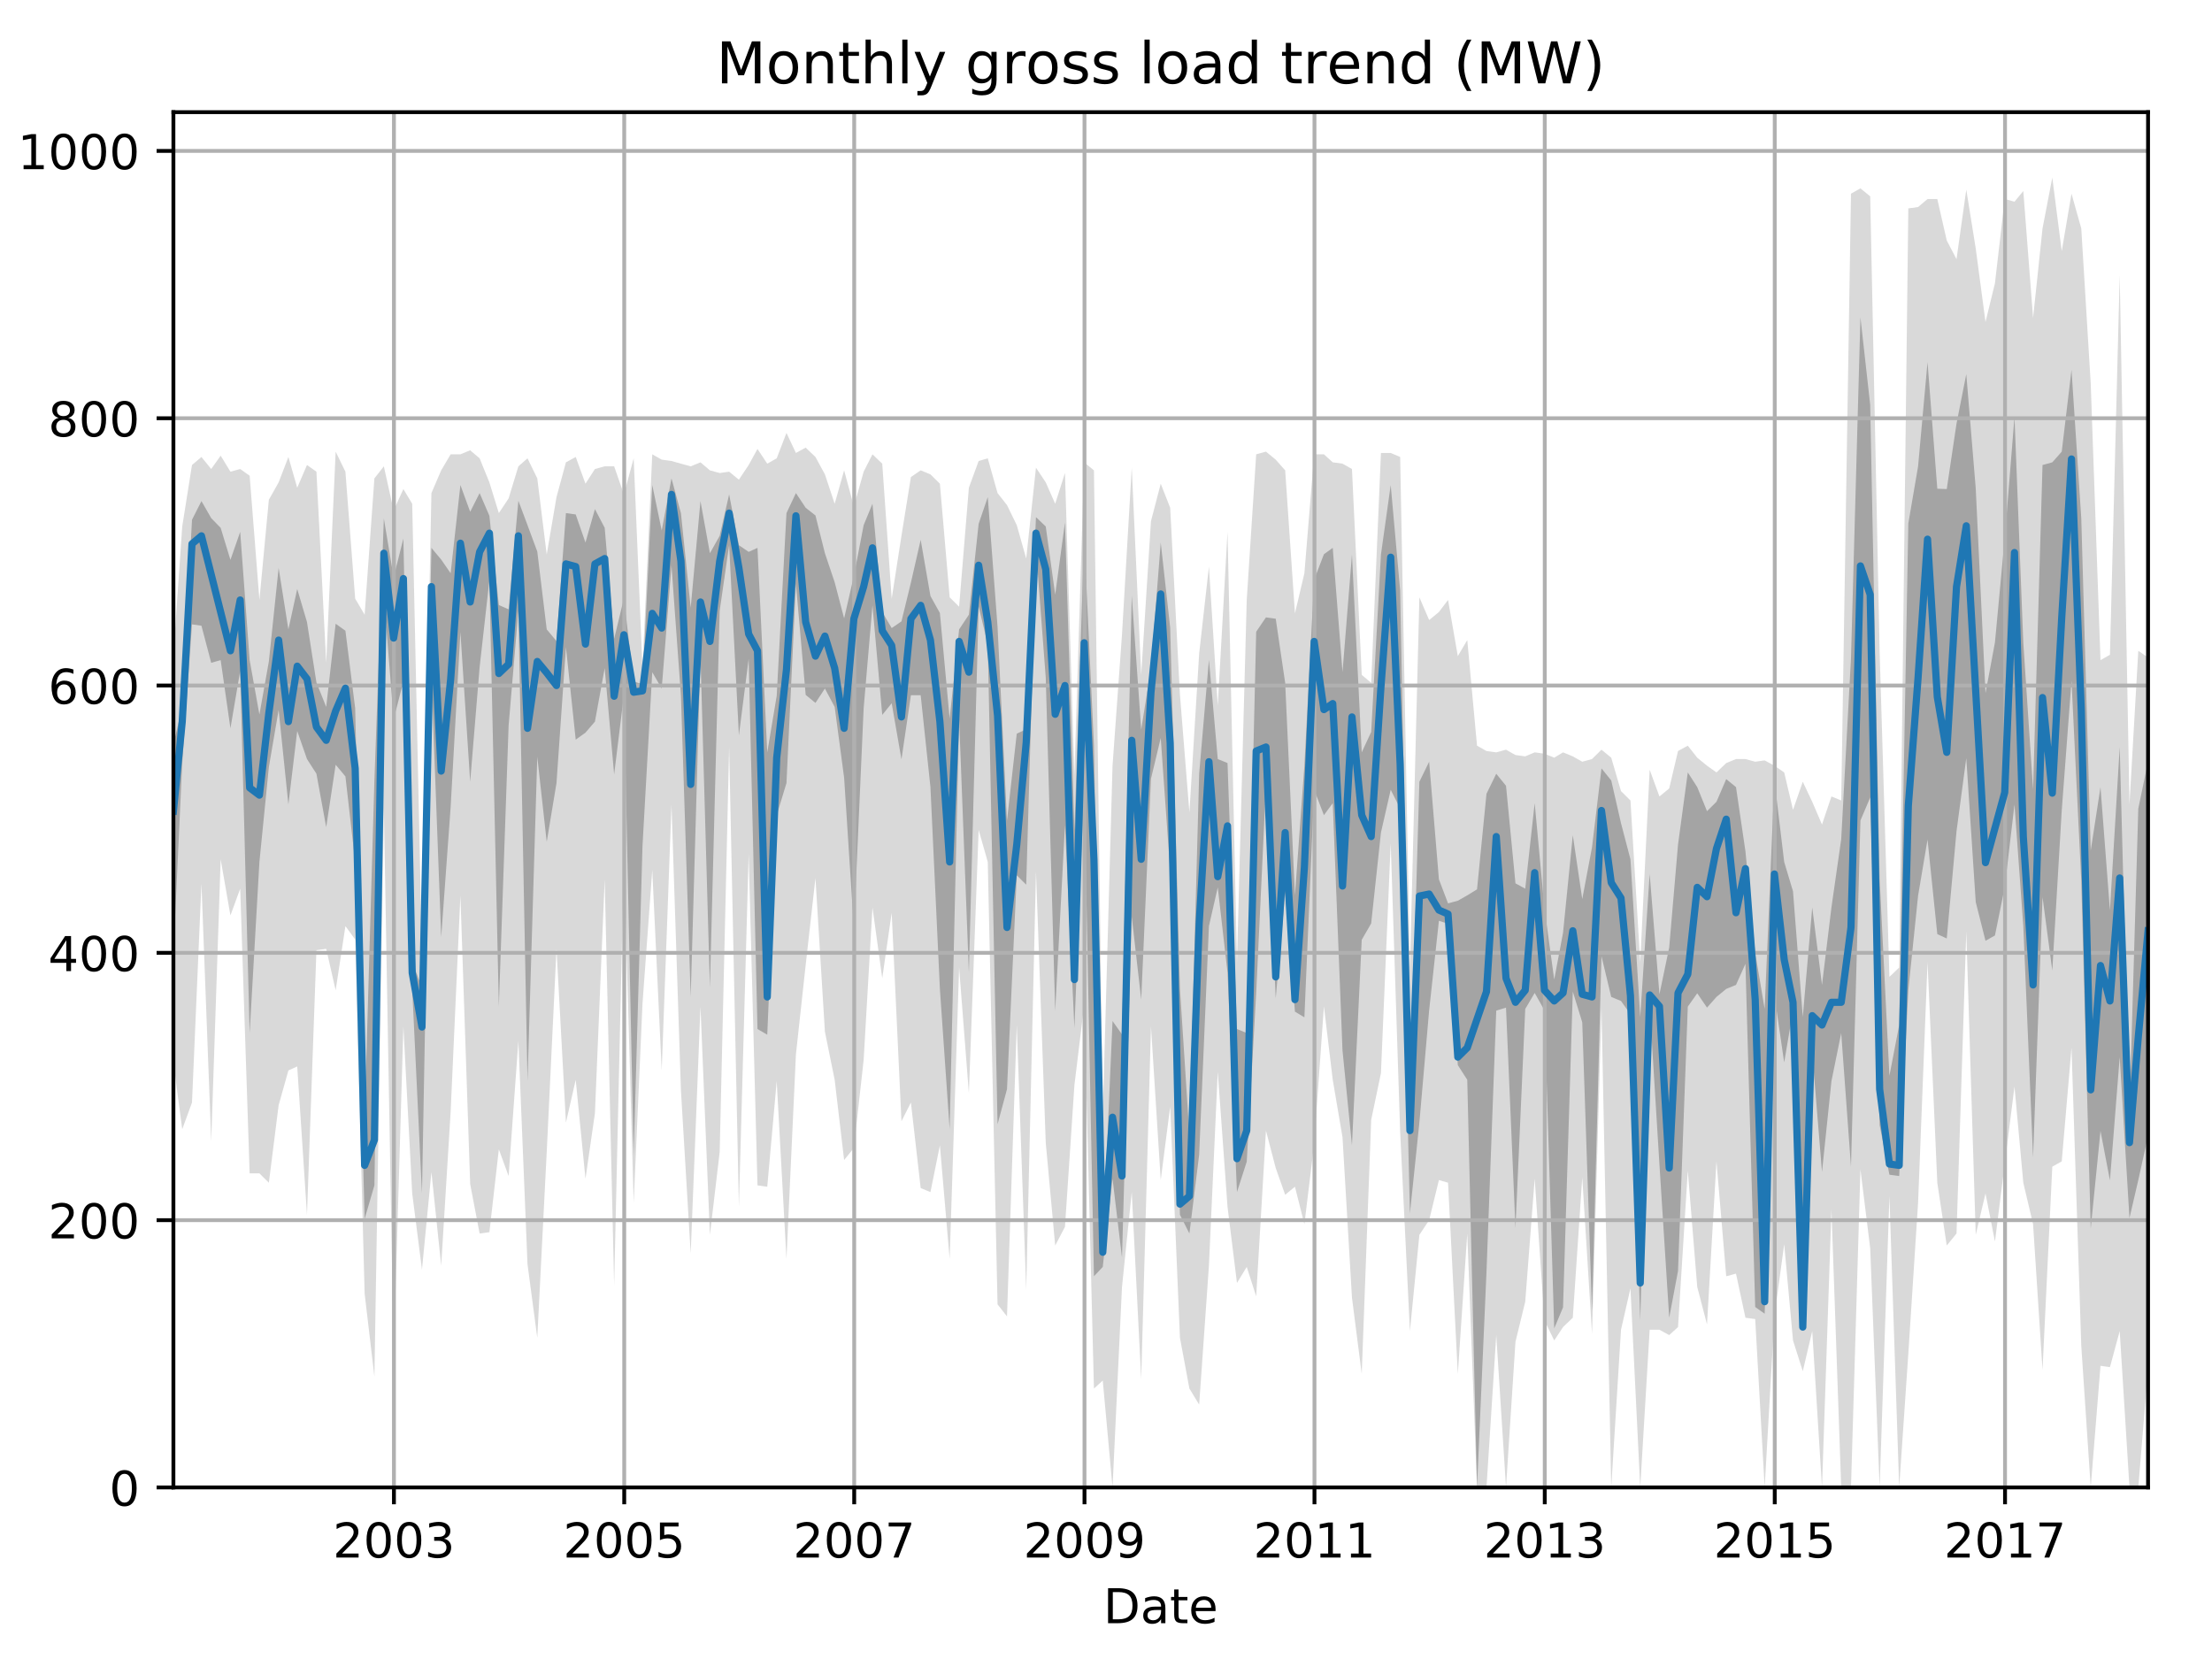 <?xml version="1.0" encoding="utf-8" standalone="no"?>
<!DOCTYPE svg PUBLIC "-//W3C//DTD SVG 1.1//EN"
  "http://www.w3.org/Graphics/SVG/1.1/DTD/svg11.dtd">
<!-- Created with matplotlib (http://matplotlib.org/) -->
<svg height="345.6pt" version="1.1" viewBox="0 0 460.8 345.6" width="460.8pt" xmlns="http://www.w3.org/2000/svg" xmlns:xlink="http://www.w3.org/1999/xlink">
 <defs>
  <style type="text/css">
*{stroke-linecap:butt;stroke-linejoin:round;}
  </style>
 </defs>
 <g id="figure_1">
  <g id="patch_1">
   <path d="M 0 345.6 
L 460.8 345.6 
L 460.8 0 
L 0 0 
z
" style="fill:none;"/>
  </g>
  <g id="axes_1">
   <g id="patch_2">
    <path d="M 36.124 309.863 
L 447.48 309.863 
L 447.48 23.365 
L 36.124 23.365 
z
" style="fill:none;"/>
   </g>
   <g id="PolyCollection_1">
    <path clip-path="url(#p0d9e9c00f0)" d="M 36.124 136.405 
L 36.124 221.325 
L 37.962 235.246 
L 39.996 229.677 
L 41.965 184.016 
L 43.999 237.752 
L 45.968 179.004 
L 48.003 190.698 
L 50.037 185.129 
L 52.006 244.434 
L 54.04 244.434 
L 56.009 246.383 
L 58.044 230.234 
L 60.078 222.995 
L 61.916 222.16 
L 63.95 253.065 
L 65.919 197.937 
L 67.954 197.659 
L 69.922 206.29 
L 71.957 192.925 
L 73.991 195.71 
L 75.96 269.492 
L 77.995 286.754 
L 79.963 168.424 
L 81.998 282.578 
L 84.032 213.807 
L 85.87 248.61 
L 87.904 264.48 
L 89.873 244.155 
L 91.908 263.645 
L 93.877 231.626 
L 95.911 186.522 
L 97.946 246.661 
L 99.914 256.963 
L 101.949 256.684 
L 103.918 239.422 
L 105.952 244.991 
L 107.987 216.87 
L 109.89 263.367 
L 111.924 278.68 
L 113.893 239.979 
L 115.928 197.659 
L 117.896 233.854 
L 119.931 224.944 
L 121.965 245.548 
L 123.934 231.905 
L 125.969 183.181 
L 127.938 267.821 
L 129.972 178.726 
L 132.006 250.559 
L 133.844 209.074 
L 135.878 181.232 
L 137.847 222.995 
L 139.882 167.589 
L 141.851 227.172 
L 143.885 261.139 
L 145.92 209.631 
L 147.888 257.241 
L 149.923 239.979 
L 151.892 155.617 
L 153.926 251.394 
L 155.961 177.89 
L 157.798 246.94 
L 159.833 247.218 
L 161.802 225.223 
L 163.836 262.253 
L 165.805 219.654 
L 167.839 201 
L 169.874 182.902 
L 171.843 214.921 
L 173.877 224.944 
L 175.846 241.65 
L 177.88 239.144 
L 179.915 220.768 
L 181.752 189.027 
L 183.787 203.784 
L 185.756 190.141 
L 187.79 233.575 
L 189.759 229.677 
L 191.794 247.496 
L 193.828 248.332 
L 195.797 238.587 
L 197.831 262.253 
L 199.8 201.557 
L 201.835 227.728 
L 203.869 172.879 
L 205.772 179.561 
L 207.807 271.719 
L 209.776 274.225 
L 211.81 213.529 
L 213.779 268.657 
L 215.813 181.51 
L 217.848 238.03 
L 219.817 259.469 
L 221.851 255.571 
L 223.82 226.058 
L 225.854 209.352 
L 227.889 289.26 
L 229.726 287.59 
L 231.761 309.863 
L 233.73 268.1 
L 235.764 248.332 
L 237.733 287.311 
L 239.768 213.807 
L 241.802 245.826 
L 243.771 230.513 
L 245.805 278.68 
L 247.774 289.26 
L 249.809 292.601 
L 251.843 263.645 
L 253.681 223.274 
L 255.715 251.394 
L 257.684 267.265 
L 259.718 263.924 
L 261.687 270.049 
L 263.722 235.524 
L 265.756 243.32 
L 267.725 248.889 
L 269.76 247.218 
L 271.728 255.014 
L 273.763 238.308 
L 275.797 209.631 
L 277.635 224.944 
L 279.669 236.916 
L 281.638 270.327 
L 283.673 286.197 
L 285.641 233.297 
L 287.676 223.552 
L 289.71 175.663 
L 291.679 235.803 
L 293.714 277.288 
L 295.683 257.241 
L 297.717 254.179 
L 299.751 245.826 
L 301.655 246.383 
L 303.689 286.197 
L 305.658 256.963 
L 307.692 309.863 
L 309.661 309.863 
L 311.696 278.123 
L 313.73 309.863 
L 315.699 279.515 
L 317.734 271.163 
L 319.702 245.548 
L 321.737 275.06 
L 323.771 279.237 
L 325.609 276.453 
L 327.643 274.504 
L 329.612 245.269 
L 331.647 277.845 
L 333.616 209.909 
L 335.65 309.863 
L 337.684 277.009 
L 339.653 268.378 
L 341.688 309.863 
L 343.657 277.009 
L 345.691 277.009 
L 347.726 278.123 
L 349.563 276.453 
L 351.598 243.877 
L 353.566 268.1 
L 355.601 275.896 
L 357.57 241.928 
L 359.604 265.872 
L 361.639 265.316 
L 363.607 274.504 
L 365.642 274.782 
L 367.611 309.863 
L 369.645 274.225 
L 371.68 259.19 
L 373.517 279.237 
L 375.552 285.641 
L 377.521 277.288 
L 379.555 309.863 
L 381.524 251.951 
L 383.558 309.863 
L 385.593 309.863 
L 387.562 243.599 
L 389.596 260.026 
L 391.565 309.863 
L 393.599 249.167 
L 395.634 309.863 
L 397.537 282.021 
L 399.572 250.559 
L 401.54 200.443 
L 403.575 246.383 
L 405.544 259.469 
L 407.578 256.963 
L 409.613 194.039 
L 411.582 257.241 
L 413.616 248.61 
L 415.585 258.633 
L 417.619 242.485 
L 419.654 226.336 
L 421.491 246.383 
L 423.526 255.014 
L 425.495 285.362 
L 427.529 243.042 
L 429.498 241.928 
L 431.532 218.262 
L 433.567 280.351 
L 435.536 309.863 
L 437.57 284.527 
L 439.539 284.805 
L 441.573 277.288 
L 443.608 309.863 
L 445.446 309.863 
L 447.48 285.084 
L 447.48 136.962 
L 447.48 136.962 
L 445.446 135.57 
L 443.608 167.589 
L 441.573 57.333 
L 439.539 136.405 
L 437.57 137.519 
L 435.536 79.885 
L 433.567 47.588 
L 431.532 40.349 
L 429.498 52.321 
L 427.529 37.008 
L 425.495 47.588 
L 423.526 66.242 
L 421.491 39.792 
L 419.654 42.019 
L 417.619 41.463 
L 415.585 59.003 
L 413.616 67.078 
L 411.582 51.764 
L 409.613 39.514 
L 407.578 53.992 
L 405.544 50.094 
L 403.575 41.463 
L 401.54 41.463 
L 399.572 43.133 
L 397.537 43.412 
L 395.634 201.557 
L 393.599 203.505 
L 391.565 135.848 
L 389.596 40.906 
L 387.562 39.235 
L 385.593 40.349 
L 383.558 166.753 
L 381.524 165.918 
L 379.555 171.765 
L 377.521 167.032 
L 375.552 162.856 
L 373.517 168.702 
L 371.68 160.907 
L 369.645 159.514 
L 367.611 158.401 
L 365.642 158.679 
L 363.607 158.122 
L 361.639 158.122 
L 359.604 158.958 
L 357.57 160.907 
L 355.601 159.514 
L 353.566 157.844 
L 351.598 155.338 
L 349.563 156.452 
L 347.726 164.248 
L 345.691 165.918 
L 343.657 160.35 
L 341.688 200.443 
L 339.653 166.753 
L 337.684 164.805 
L 335.65 157.844 
L 333.616 156.173 
L 331.647 158.122 
L 329.612 158.679 
L 327.643 157.565 
L 325.609 156.73 
L 323.771 157.844 
L 321.737 157.009 
L 319.702 156.73 
L 317.734 157.565 
L 315.699 157.287 
L 313.73 156.173 
L 311.696 156.73 
L 309.661 156.452 
L 307.692 155.338 
L 305.658 133.343 
L 303.689 136.684 
L 301.655 124.99 
L 299.751 127.496 
L 297.717 129.166 
L 295.683 124.433 
L 293.714 201.835 
L 291.679 95.198 
L 289.71 94.363 
L 287.676 94.363 
L 285.641 142.252 
L 283.673 140.582 
L 281.638 97.704 
L 279.669 96.591 
L 277.635 96.312 
L 275.797 94.642 
L 273.763 94.642 
L 271.728 119.421 
L 269.76 127.774 
L 267.725 97.983 
L 265.756 95.755 
L 263.722 94.085 
L 261.687 94.642 
L 259.718 124.99 
L 257.684 200.443 
L 255.715 110.79 
L 253.681 146.985 
L 251.843 118.029 
L 249.809 136.127 
L 247.774 169.259 
L 245.805 144.758 
L 243.771 105.779 
L 241.802 100.767 
L 239.768 108.563 
L 237.733 140.582 
L 235.764 97.426 
L 233.73 132.229 
L 231.761 159.514 
L 229.726 232.183 
L 227.889 97.983 
L 225.854 96.312 
L 223.82 161.463 
L 221.851 98.54 
L 219.817 104.943 
L 217.848 100.489 
L 215.813 97.426 
L 213.779 116.359 
L 211.81 109.398 
L 209.776 105.222 
L 207.807 102.716 
L 205.772 95.477 
L 203.869 96.034 
L 201.835 101.602 
L 199.8 126.382 
L 197.831 124.433 
L 195.797 100.767 
L 193.828 98.818 
L 191.794 97.983 
L 189.759 99.375 
L 187.79 111.626 
L 185.756 124.711 
L 183.787 96.591 
L 181.752 94.642 
L 179.915 98.261 
L 177.88 105.5 
L 175.846 97.983 
L 173.877 104.943 
L 171.843 98.818 
L 169.874 95.198 
L 167.839 93.25 
L 165.805 94.363 
L 163.836 90.187 
L 161.802 95.477 
L 159.833 96.591 
L 157.798 93.528 
L 155.961 96.869 
L 153.926 99.932 
L 151.892 98.261 
L 149.923 98.54 
L 147.888 97.983 
L 145.92 96.312 
L 143.885 97.147 
L 141.851 96.591 
L 139.882 96.034 
L 137.847 95.755 
L 135.878 94.642 
L 133.844 139.189 
L 132.006 95.477 
L 129.972 102.994 
L 127.938 97.147 
L 125.969 97.147 
L 123.934 97.704 
L 121.965 100.767 
L 119.931 95.198 
L 117.896 96.312 
L 115.928 103.551 
L 113.893 115.523 
L 111.924 99.653 
L 109.89 95.477 
L 107.987 97.147 
L 105.952 103.83 
L 103.918 106.892 
L 101.949 100.489 
L 99.914 95.477 
L 97.946 93.806 
L 95.911 94.642 
L 93.877 94.642 
L 91.908 97.983 
L 89.873 102.716 
L 87.904 198.772 
L 85.87 104.943 
L 84.032 101.881 
L 81.998 106.335 
L 79.963 97.147 
L 77.995 99.653 
L 75.96 128.053 
L 73.991 124.711 
L 71.957 98.261 
L 69.922 94.085 
L 67.954 138.076 
L 65.919 98.261 
L 63.95 96.869 
L 61.916 101.602 
L 60.078 95.198 
L 58.044 100.489 
L 56.009 104.108 
L 54.04 124.99 
L 52.006 99.096 
L 50.037 97.704 
L 48.003 98.261 
L 45.968 94.92 
L 43.999 97.704 
L 41.965 95.198 
L 39.996 96.869 
L 37.962 109.677 
L 36.124 136.405 
z
" style="fill:#808080;fill-opacity:0.3;"/>
   </g>
   <g id="PolyCollection_2">
    <path clip-path="url(#p0d9e9c00f0)" d="M 36.124 155.06 
L 36.124 198.772 
L 37.962 158.958 
L 39.996 130.071 
L 41.965 130.35 
L 43.999 138.076 
L 45.968 137.519 
L 48.003 151.719 
L 50.037 139.746 
L 52.006 215.199 
L 54.04 179.561 
L 56.009 159.793 
L 58.044 147.89 
L 60.078 167.589 
L 61.916 152.275 
L 63.95 158.122 
L 65.919 161.185 
L 67.954 172.322 
L 69.922 159.306 
L 71.957 161.742 
L 73.991 179.561 
L 75.96 253.9 
L 77.995 246.94 
L 79.963 124.155 
L 81.998 149.839 
L 84.032 141.974 
L 85.87 206.011 
L 87.904 248.61 
L 89.873 140.999 
L 91.908 195.222 
L 93.877 168.146 
L 95.911 131.672 
L 97.946 162.856 
L 99.914 138.981 
L 101.949 120.883 
L 103.918 209.631 
L 105.952 151.162 
L 107.987 127.217 
L 109.89 225.223 
L 111.924 157.635 
L 113.893 175.385 
L 115.928 163.134 
L 117.896 134.804 
L 119.931 154.085 
L 121.965 152.623 
L 123.934 150.326 
L 125.969 139.189 
L 127.938 161.324 
L 129.972 144.758 
L 132.006 240.605 
L 133.844 176.22 
L 135.878 140.025 
L 137.847 143.435 
L 139.882 117.82 
L 141.851 144.897 
L 143.885 207.682 
L 145.92 136.684 
L 147.888 205.733 
L 149.923 127.217 
L 151.892 113.574 
L 153.926 153.18 
L 155.961 137.241 
L 157.798 214.364 
L 159.833 215.547 
L 161.802 169.816 
L 163.836 163.134 
L 165.805 121.649 
L 167.839 144.758 
L 169.874 146.429 
L 171.843 143.435 
L 173.877 147.264 
L 175.846 162.02 
L 177.88 193.413 
L 179.915 147.542 
L 181.752 126.104 
L 183.787 148.934 
L 185.756 146.498 
L 187.79 158.192 
L 189.759 144.828 
L 191.794 144.828 
L 193.828 163.969 
L 195.797 206.011 
L 197.831 235.246 
L 199.8 149.77 
L 201.835 202.601 
L 203.869 126.382 
L 205.772 134.178 
L 207.807 234.202 
L 209.776 226.893 
L 211.81 182.345 
L 213.779 184.294 
L 215.813 114.41 
L 217.848 141.138 
L 219.817 210.605 
L 221.851 171.904 
L 223.82 214.155 
L 225.854 163.691 
L 227.889 265.872 
L 229.726 263.924 
L 231.761 245.548 
L 233.73 261.975 
L 235.764 190.976 
L 237.733 208.239 
L 239.768 162.229 
L 241.802 153.737 
L 243.771 181.51 
L 245.805 253.065 
L 247.774 256.963 
L 249.809 240.536 
L 251.843 192.925 
L 253.681 184.851 
L 255.715 202.601 
L 257.684 248.332 
L 259.718 241.998 
L 261.687 206.847 
L 263.722 163.691 
L 265.756 207.96 
L 267.725 185.965 
L 269.76 210.745 
L 271.728 211.928 
L 273.763 164.526 
L 275.797 169.816 
L 277.635 167.31 
L 279.669 218.819 
L 281.638 238.587 
L 283.673 195.779 
L 285.641 192.369 
L 287.676 173.436 
L 289.71 164.526 
L 291.679 168.424 
L 293.714 252.787 
L 295.683 233.854 
L 297.717 210.466 
L 299.751 191.812 
L 301.655 192.438 
L 303.689 221.881 
L 305.658 224.944 
L 307.692 309.863 
L 309.661 265.037 
L 311.696 210.536 
L 313.73 209.909 
L 315.699 255.849 
L 317.734 210.188 
L 319.702 206.847 
L 321.737 210.466 
L 323.771 276.731 
L 325.609 272.346 
L 327.643 206.568 
L 329.612 212.972 
L 331.647 273.112 
L 333.616 199.19 
L 335.65 207.682 
L 337.684 208.517 
L 339.653 211.301 
L 341.688 275.06 
L 343.657 209.631 
L 345.691 242.554 
L 347.726 274.504 
L 349.563 264.759 
L 351.598 209.7 
L 353.566 206.916 
L 355.601 209.909 
L 357.57 207.682 
L 359.604 206.011 
L 361.639 205.176 
L 363.607 200.791 
L 365.642 272.276 
L 367.611 273.668 
L 369.645 207.403 
L 371.68 221.325 
L 373.517 210.466 
L 375.552 277.288 
L 377.521 219.376 
L 379.555 244.155 
L 381.524 225.223 
L 383.558 215.199 
L 385.593 243.042 
L 387.562 170.93 
L 389.596 166.127 
L 391.565 234.411 
L 393.599 244.712 
L 395.634 244.991 
L 397.537 206.29 
L 399.572 186.591 
L 401.54 174.897 
L 403.575 194.596 
L 405.544 195.501 
L 407.578 173.157 
L 409.613 157.914 
L 411.582 187.914 
L 413.616 195.988 
L 415.585 194.874 
L 417.619 184.851 
L 419.654 167.589 
L 421.491 192.925 
L 423.526 241.093 
L 425.495 186.87 
L 427.529 202.183 
L 429.498 168.842 
L 431.532 141.835 
L 433.567 183.529 
L 435.536 255.919 
L 437.57 235.594 
L 439.539 245.896 
L 441.573 220.211 
L 443.608 253.761 
L 445.446 245.826 
L 447.48 236.638 
L 447.48 158.679 
L 447.48 158.679 
L 445.446 168.424 
L 443.608 231.348 
L 441.573 155.617 
L 439.539 189.654 
L 437.57 163.969 
L 435.536 177.194 
L 433.567 107.936 
L 431.532 77.031 
L 429.498 94.085 
L 427.529 96.312 
L 425.495 96.869 
L 423.526 164.456 
L 421.491 133.899 
L 419.654 86.846 
L 417.619 112.113 
L 415.585 133.83 
L 413.616 144.41 
L 411.582 101.741 
L 409.613 77.936 
L 407.578 88.238 
L 405.544 101.881 
L 403.575 101.811 
L 401.54 75.43 
L 399.572 97.147 
L 397.537 109.05 
L 395.634 213.529 
L 393.599 224.109 
L 391.565 183.111 
L 389.596 84.34 
L 387.562 66.103 
L 385.593 137.171 
L 383.558 174.828 
L 381.524 189.027 
L 379.555 205.176 
L 377.521 189.027 
L 375.552 211.858 
L 373.517 185.686 
L 371.68 179.561 
L 369.645 162.577 
L 367.611 210.188 
L 365.642 198.494 
L 363.607 177.334 
L 361.639 163.969 
L 359.604 162.299 
L 357.57 167.032 
L 355.601 168.981 
L 353.566 163.969 
L 351.598 160.907 
L 349.563 175.941 
L 347.726 197.38 
L 345.691 207.125 
L 343.657 182.067 
L 341.688 211.858 
L 339.653 179.004 
L 337.684 171.487 
L 335.65 162.577 
L 333.616 160.071 
L 331.647 176.498 
L 329.612 187.287 
L 327.643 173.993 
L 325.609 194.317 
L 323.771 204.062 
L 321.737 189.167 
L 319.702 167.31 
L 317.734 185.129 
L 315.699 184.016 
L 313.73 163.691 
L 311.696 161.185 
L 309.661 165.361 
L 307.692 185.269 
L 305.658 186.522 
L 303.689 187.635 
L 301.655 188.192 
L 299.751 183.181 
L 297.717 158.679 
L 295.683 162.856 
L 293.714 229.677 
L 291.679 123.041 
L 289.71 101.045 
L 287.676 115.523 
L 285.641 152.484 
L 283.673 156.73 
L 281.638 115.523 
L 279.669 140.025 
L 277.635 114.131 
L 275.797 115.454 
L 273.763 120.744 
L 271.728 159.514 
L 269.76 186.522 
L 267.725 142.252 
L 265.756 128.888 
L 263.722 128.609 
L 261.687 131.602 
L 259.718 215.199 
L 257.684 214.364 
L 255.715 158.958 
L 253.681 158.122 
L 251.843 137.449 
L 249.809 161.185 
L 247.774 236.29 
L 245.805 206.011 
L 243.771 130.767 
L 241.802 113.018 
L 239.768 139.189 
L 237.733 151.997 
L 235.764 124.085 
L 233.73 215.478 
L 231.761 212.693 
L 229.726 258.912 
L 227.889 155.268 
L 225.854 112.182 
L 223.82 172.879 
L 221.851 108.841 
L 219.817 123.876 
L 217.848 109.677 
L 215.813 107.728 
L 213.779 151.927 
L 211.81 152.832 
L 209.776 170.93 
L 207.807 130.558 
L 205.772 103.551 
L 203.869 109.12 
L 201.835 128.053 
L 199.8 131.115 
L 197.831 149.7 
L 195.797 127.704 
L 193.828 124.155 
L 191.794 112.461 
L 189.759 121.37 
L 187.79 129.445 
L 185.756 130.837 
L 183.787 127.496 
L 181.752 104.943 
L 179.915 109.398 
L 177.88 119.978 
L 175.846 128.818 
L 173.877 121.301 
L 171.843 115.245 
L 169.874 107.38 
L 167.839 105.779 
L 165.805 102.716 
L 163.836 106.892 
L 161.802 144.967 
L 159.833 156.73 
L 157.798 114.131 
L 155.961 114.967 
L 153.926 113.574 
L 151.892 102.994 
L 149.923 111.626 
L 147.888 115.245 
L 145.92 104.386 
L 143.885 126.591 
L 141.851 106.892 
L 139.882 99.653 
L 137.847 110.512 
L 135.878 101.045 
L 133.844 142.531 
L 132.006 141.974 
L 129.972 124.642 
L 127.938 133.064 
L 125.969 109.955 
L 123.934 106.057 
L 121.965 113.018 
L 119.931 107.171 
L 117.896 106.892 
L 115.928 133.551 
L 113.893 131.115 
L 111.924 114.897 
L 109.89 109.398 
L 107.987 104.317 
L 105.952 126.939 
L 103.918 126.034 
L 101.949 107.449 
L 99.914 102.716 
L 97.946 106.614 
L 95.911 101.045 
L 93.877 119.421 
L 91.908 116.568 
L 89.873 114.131 
L 87.904 205.733 
L 85.87 200.373 
L 84.032 112.182 
L 81.998 120.257 
L 79.963 108.006 
L 77.995 162.577 
L 75.96 232.74 
L 73.991 147.542 
L 71.957 131.394 
L 69.922 129.932 
L 67.954 147.264 
L 65.919 142.183 
L 63.95 129.584 
L 61.916 122.693 
L 60.078 131.115 
L 58.044 118.308 
L 56.009 137.797 
L 54.04 148.865 
L 52.006 137.519 
L 50.037 110.79 
L 48.003 116.637 
L 45.968 109.955 
L 43.999 107.936 
L 41.965 104.386 
L 39.996 108.284 
L 37.962 147.264 
L 36.124 155.06 
z
" style="fill:#808080;fill-opacity:0.6;"/>
   </g>
   <g id="matplotlib.axis_1">
    <g id="xtick_1">
     <g id="line2d_1">
      <path clip-path="url(#p0d9e9c00f0)" d="M 82.064 309.863 
L 82.064 23.365 
" style="fill:none;stroke:#b0b0b0;stroke-linecap:square;stroke-width:0.8;"/>
     </g>
     <g id="line2d_2">
      <defs>
       <path d="M 0 0 
L 0 3.5 
" id="mde8895c0f0" style="stroke:#000000;stroke-width:0.8;"/>
      </defs>
      <g>
       <use style="stroke:#000000;stroke-width:0.8;" x="82.064" xlink:href="#mde8895c0f0" y="309.863"/>
      </g>
     </g>
     <g id="text_1">
      <!-- 2003 -->
      <defs>
       <path d="M 19.188 8.297 
L 53.609 8.297 
L 53.609 0 
L 7.328 0 
L 7.328 8.297 
Q 12.938 14.109 22.625 23.891 
Q 32.328 33.688 34.812 36.531 
Q 39.547 41.844 41.422 45.531 
Q 43.312 49.219 43.312 52.781 
Q 43.312 58.594 39.234 62.25 
Q 35.156 65.922 28.609 65.922 
Q 23.969 65.922 18.812 64.312 
Q 13.672 62.703 7.812 59.422 
L 7.812 69.391 
Q 13.766 71.781 18.938 73 
Q 24.125 74.219 28.422 74.219 
Q 39.75 74.219 46.484 68.547 
Q 53.219 62.891 53.219 53.422 
Q 53.219 48.922 51.531 44.891 
Q 49.859 40.875 45.406 35.406 
Q 44.188 33.984 37.641 27.219 
Q 31.109 20.453 19.188 8.297 
z
" id="DejaVuSans-32"/>
       <path d="M 31.781 66.406 
Q 24.172 66.406 20.328 58.906 
Q 16.5 51.422 16.5 36.375 
Q 16.5 21.391 20.328 13.891 
Q 24.172 6.391 31.781 6.391 
Q 39.453 6.391 43.281 13.891 
Q 47.125 21.391 47.125 36.375 
Q 47.125 51.422 43.281 58.906 
Q 39.453 66.406 31.781 66.406 
z
M 31.781 74.219 
Q 44.047 74.219 50.516 64.516 
Q 56.984 54.828 56.984 36.375 
Q 56.984 17.969 50.516 8.266 
Q 44.047 -1.422 31.781 -1.422 
Q 19.531 -1.422 13.062 8.266 
Q 6.594 17.969 6.594 36.375 
Q 6.594 54.828 13.062 64.516 
Q 19.531 74.219 31.781 74.219 
z
" id="DejaVuSans-30"/>
       <path d="M 40.578 39.312 
Q 47.656 37.797 51.625 33 
Q 55.609 28.219 55.609 21.188 
Q 55.609 10.406 48.188 4.484 
Q 40.766 -1.422 27.094 -1.422 
Q 22.516 -1.422 17.656 -0.516 
Q 12.797 0.391 7.625 2.203 
L 7.625 11.719 
Q 11.719 9.328 16.594 8.109 
Q 21.484 6.891 26.812 6.891 
Q 36.078 6.891 40.938 10.547 
Q 45.797 14.203 45.797 21.188 
Q 45.797 27.641 41.281 31.266 
Q 36.766 34.906 28.719 34.906 
L 20.219 34.906 
L 20.219 43.016 
L 29.109 43.016 
Q 36.375 43.016 40.234 45.922 
Q 44.094 48.828 44.094 54.297 
Q 44.094 59.906 40.109 62.906 
Q 36.141 65.922 28.719 65.922 
Q 24.656 65.922 20.016 65.031 
Q 15.375 64.156 9.812 62.312 
L 9.812 71.094 
Q 15.438 72.656 20.344 73.438 
Q 25.25 74.219 29.594 74.219 
Q 40.828 74.219 47.359 69.109 
Q 53.906 64.016 53.906 55.328 
Q 53.906 49.266 50.438 45.094 
Q 46.969 40.922 40.578 39.312 
z
" id="DejaVuSans-33"/>
      </defs>
      <g transform="translate(69.339 324.462)scale(0.1 -0.1)">
       <use xlink:href="#DejaVuSans-32"/>
       <use x="63.623" xlink:href="#DejaVuSans-30"/>
       <use x="127.246" xlink:href="#DejaVuSans-30"/>
       <use x="190.869" xlink:href="#DejaVuSans-33"/>
      </g>
     </g>
    </g>
    <g id="xtick_2">
     <g id="line2d_3">
      <path clip-path="url(#p0d9e9c00f0)" d="M 130.038 309.863 
L 130.038 23.365 
" style="fill:none;stroke:#b0b0b0;stroke-linecap:square;stroke-width:0.8;"/>
     </g>
     <g id="line2d_4">
      <g>
       <use style="stroke:#000000;stroke-width:0.8;" x="130.038" xlink:href="#mde8895c0f0" y="309.863"/>
      </g>
     </g>
     <g id="text_2">
      <!-- 2005 -->
      <defs>
       <path d="M 10.797 72.906 
L 49.516 72.906 
L 49.516 64.594 
L 19.828 64.594 
L 19.828 46.734 
Q 21.969 47.469 24.109 47.828 
Q 26.266 48.188 28.422 48.188 
Q 40.625 48.188 47.75 41.5 
Q 54.891 34.812 54.891 23.391 
Q 54.891 11.625 47.562 5.094 
Q 40.234 -1.422 26.906 -1.422 
Q 22.312 -1.422 17.547 -0.641 
Q 12.797 0.141 7.719 1.703 
L 7.719 11.625 
Q 12.109 9.234 16.797 8.062 
Q 21.484 6.891 26.703 6.891 
Q 35.156 6.891 40.078 11.328 
Q 45.016 15.766 45.016 23.391 
Q 45.016 31 40.078 35.438 
Q 35.156 39.891 26.703 39.891 
Q 22.75 39.891 18.812 39.016 
Q 14.891 38.141 10.797 36.281 
z
" id="DejaVuSans-35"/>
      </defs>
      <g transform="translate(117.313 324.462)scale(0.1 -0.1)">
       <use xlink:href="#DejaVuSans-32"/>
       <use x="63.623" xlink:href="#DejaVuSans-30"/>
       <use x="127.246" xlink:href="#DejaVuSans-30"/>
       <use x="190.869" xlink:href="#DejaVuSans-35"/>
      </g>
     </g>
    </g>
    <g id="xtick_3">
     <g id="line2d_5">
      <path clip-path="url(#p0d9e9c00f0)" d="M 177.946 309.863 
L 177.946 23.365 
" style="fill:none;stroke:#b0b0b0;stroke-linecap:square;stroke-width:0.8;"/>
     </g>
     <g id="line2d_6">
      <g>
       <use style="stroke:#000000;stroke-width:0.8;" x="177.946" xlink:href="#mde8895c0f0" y="309.863"/>
      </g>
     </g>
     <g id="text_3">
      <!-- 2007 -->
      <defs>
       <path d="M 8.203 72.906 
L 55.078 72.906 
L 55.078 68.703 
L 28.609 0 
L 18.312 0 
L 43.219 64.594 
L 8.203 64.594 
z
" id="DejaVuSans-37"/>
      </defs>
      <g transform="translate(165.221 324.462)scale(0.1 -0.1)">
       <use xlink:href="#DejaVuSans-32"/>
       <use x="63.623" xlink:href="#DejaVuSans-30"/>
       <use x="127.246" xlink:href="#DejaVuSans-30"/>
       <use x="190.869" xlink:href="#DejaVuSans-37"/>
      </g>
     </g>
    </g>
    <g id="xtick_4">
     <g id="line2d_7">
      <path clip-path="url(#p0d9e9c00f0)" d="M 225.92 309.863 
L 225.92 23.365 
" style="fill:none;stroke:#b0b0b0;stroke-linecap:square;stroke-width:0.8;"/>
     </g>
     <g id="line2d_8">
      <g>
       <use style="stroke:#000000;stroke-width:0.8;" x="225.92" xlink:href="#mde8895c0f0" y="309.863"/>
      </g>
     </g>
     <g id="text_4">
      <!-- 2009 -->
      <defs>
       <path d="M 10.984 1.516 
L 10.984 10.5 
Q 14.703 8.734 18.5 7.812 
Q 22.312 6.891 25.984 6.891 
Q 35.75 6.891 40.891 13.453 
Q 46.047 20.016 46.781 33.406 
Q 43.953 29.203 39.594 26.953 
Q 35.25 24.703 29.984 24.703 
Q 19.047 24.703 12.672 31.312 
Q 6.297 37.938 6.297 49.422 
Q 6.297 60.641 12.938 67.422 
Q 19.578 74.219 30.609 74.219 
Q 43.266 74.219 49.922 64.516 
Q 56.594 54.828 56.594 36.375 
Q 56.594 19.141 48.406 8.859 
Q 40.234 -1.422 26.422 -1.422 
Q 22.703 -1.422 18.891 -0.688 
Q 15.094 0.047 10.984 1.516 
z
M 30.609 32.422 
Q 37.25 32.422 41.125 36.953 
Q 45.016 41.5 45.016 49.422 
Q 45.016 57.281 41.125 61.844 
Q 37.25 66.406 30.609 66.406 
Q 23.969 66.406 20.094 61.844 
Q 16.219 57.281 16.219 49.422 
Q 16.219 41.5 20.094 36.953 
Q 23.969 32.422 30.609 32.422 
z
" id="DejaVuSans-39"/>
      </defs>
      <g transform="translate(213.195 324.462)scale(0.1 -0.1)">
       <use xlink:href="#DejaVuSans-32"/>
       <use x="63.623" xlink:href="#DejaVuSans-30"/>
       <use x="127.246" xlink:href="#DejaVuSans-30"/>
       <use x="190.869" xlink:href="#DejaVuSans-39"/>
      </g>
     </g>
    </g>
    <g id="xtick_5">
     <g id="line2d_9">
      <path clip-path="url(#p0d9e9c00f0)" d="M 273.828 309.863 
L 273.828 23.365 
" style="fill:none;stroke:#b0b0b0;stroke-linecap:square;stroke-width:0.8;"/>
     </g>
     <g id="line2d_10">
      <g>
       <use style="stroke:#000000;stroke-width:0.8;" x="273.828" xlink:href="#mde8895c0f0" y="309.863"/>
      </g>
     </g>
     <g id="text_5">
      <!-- 2011 -->
      <defs>
       <path d="M 12.406 8.297 
L 28.516 8.297 
L 28.516 63.922 
L 10.984 60.406 
L 10.984 69.391 
L 28.422 72.906 
L 38.281 72.906 
L 38.281 8.297 
L 54.391 8.297 
L 54.391 0 
L 12.406 0 
z
" id="DejaVuSans-31"/>
      </defs>
      <g transform="translate(261.103 324.462)scale(0.1 -0.1)">
       <use xlink:href="#DejaVuSans-32"/>
       <use x="63.623" xlink:href="#DejaVuSans-30"/>
       <use x="127.246" xlink:href="#DejaVuSans-31"/>
       <use x="190.869" xlink:href="#DejaVuSans-31"/>
      </g>
     </g>
    </g>
    <g id="xtick_6">
     <g id="line2d_11">
      <path clip-path="url(#p0d9e9c00f0)" d="M 321.802 309.863 
L 321.802 23.365 
" style="fill:none;stroke:#b0b0b0;stroke-linecap:square;stroke-width:0.8;"/>
     </g>
     <g id="line2d_12">
      <g>
       <use style="stroke:#000000;stroke-width:0.8;" x="321.802" xlink:href="#mde8895c0f0" y="309.863"/>
      </g>
     </g>
     <g id="text_6">
      <!-- 2013 -->
      <g transform="translate(309.077 324.462)scale(0.1 -0.1)">
       <use xlink:href="#DejaVuSans-32"/>
       <use x="63.623" xlink:href="#DejaVuSans-30"/>
       <use x="127.246" xlink:href="#DejaVuSans-31"/>
       <use x="190.869" xlink:href="#DejaVuSans-33"/>
      </g>
     </g>
    </g>
    <g id="xtick_7">
     <g id="line2d_13">
      <path clip-path="url(#p0d9e9c00f0)" d="M 369.711 309.863 
L 369.711 23.365 
" style="fill:none;stroke:#b0b0b0;stroke-linecap:square;stroke-width:0.8;"/>
     </g>
     <g id="line2d_14">
      <g>
       <use style="stroke:#000000;stroke-width:0.8;" x="369.711" xlink:href="#mde8895c0f0" y="309.863"/>
      </g>
     </g>
     <g id="text_7">
      <!-- 2015 -->
      <g transform="translate(356.986 324.462)scale(0.1 -0.1)">
       <use xlink:href="#DejaVuSans-32"/>
       <use x="63.623" xlink:href="#DejaVuSans-30"/>
       <use x="127.246" xlink:href="#DejaVuSans-31"/>
       <use x="190.869" xlink:href="#DejaVuSans-35"/>
      </g>
     </g>
    </g>
    <g id="xtick_8">
     <g id="line2d_15">
      <path clip-path="url(#p0d9e9c00f0)" d="M 417.685 309.863 
L 417.685 23.365 
" style="fill:none;stroke:#b0b0b0;stroke-linecap:square;stroke-width:0.8;"/>
     </g>
     <g id="line2d_16">
      <g>
       <use style="stroke:#000000;stroke-width:0.8;" x="417.685" xlink:href="#mde8895c0f0" y="309.863"/>
      </g>
     </g>
     <g id="text_8">
      <!-- 2017 -->
      <g transform="translate(404.96 324.462)scale(0.1 -0.1)">
       <use xlink:href="#DejaVuSans-32"/>
       <use x="63.623" xlink:href="#DejaVuSans-30"/>
       <use x="127.246" xlink:href="#DejaVuSans-31"/>
       <use x="190.869" xlink:href="#DejaVuSans-37"/>
      </g>
     </g>
    </g>
    <g id="text_9">
     <!-- Date -->
     <defs>
      <path d="M 19.672 64.797 
L 19.672 8.109 
L 31.594 8.109 
Q 46.688 8.109 53.688 14.938 
Q 60.688 21.781 60.688 36.531 
Q 60.688 51.172 53.688 57.984 
Q 46.688 64.797 31.594 64.797 
z
M 9.812 72.906 
L 30.078 72.906 
Q 51.266 72.906 61.172 64.094 
Q 71.094 55.281 71.094 36.531 
Q 71.094 17.672 61.125 8.828 
Q 51.172 0 30.078 0 
L 9.812 0 
z
" id="DejaVuSans-44"/>
      <path d="M 34.281 27.484 
Q 23.391 27.484 19.188 25 
Q 14.984 22.516 14.984 16.5 
Q 14.984 11.719 18.141 8.906 
Q 21.297 6.109 26.703 6.109 
Q 34.188 6.109 38.703 11.406 
Q 43.219 16.703 43.219 25.484 
L 43.219 27.484 
z
M 52.203 31.203 
L 52.203 0 
L 43.219 0 
L 43.219 8.297 
Q 40.141 3.328 35.547 0.953 
Q 30.953 -1.422 24.312 -1.422 
Q 15.922 -1.422 10.953 3.297 
Q 6 8.016 6 15.922 
Q 6 25.141 12.172 29.828 
Q 18.359 34.516 30.609 34.516 
L 43.219 34.516 
L 43.219 35.406 
Q 43.219 41.609 39.141 45 
Q 35.062 48.391 27.688 48.391 
Q 23 48.391 18.547 47.266 
Q 14.109 46.141 10.016 43.891 
L 10.016 52.203 
Q 14.938 54.109 19.578 55.047 
Q 24.219 56 28.609 56 
Q 40.484 56 46.344 49.844 
Q 52.203 43.703 52.203 31.203 
z
" id="DejaVuSans-61"/>
      <path d="M 18.312 70.219 
L 18.312 54.688 
L 36.812 54.688 
L 36.812 47.703 
L 18.312 47.703 
L 18.312 18.016 
Q 18.312 11.328 20.141 9.422 
Q 21.969 7.516 27.594 7.516 
L 36.812 7.516 
L 36.812 0 
L 27.594 0 
Q 17.188 0 13.234 3.875 
Q 9.281 7.766 9.281 18.016 
L 9.281 47.703 
L 2.688 47.703 
L 2.688 54.688 
L 9.281 54.688 
L 9.281 70.219 
z
" id="DejaVuSans-74"/>
      <path d="M 56.203 29.594 
L 56.203 25.203 
L 14.891 25.203 
Q 15.484 15.922 20.484 11.062 
Q 25.484 6.203 34.422 6.203 
Q 39.594 6.203 44.453 7.469 
Q 49.312 8.734 54.109 11.281 
L 54.109 2.781 
Q 49.266 0.734 44.188 -0.344 
Q 39.109 -1.422 33.891 -1.422 
Q 20.797 -1.422 13.156 6.188 
Q 5.516 13.812 5.516 26.812 
Q 5.516 40.234 12.766 48.109 
Q 20.016 56 32.328 56 
Q 43.359 56 49.781 48.891 
Q 56.203 41.797 56.203 29.594 
z
M 47.219 32.234 
Q 47.125 39.594 43.094 43.984 
Q 39.062 48.391 32.422 48.391 
Q 24.906 48.391 20.391 44.141 
Q 15.875 39.891 15.188 32.172 
z
" id="DejaVuSans-65"/>
     </defs>
     <g transform="translate(229.851 338.14)scale(0.1 -0.1)">
      <use xlink:href="#DejaVuSans-44"/>
      <use x="77.002" xlink:href="#DejaVuSans-61"/>
      <use x="138.281" xlink:href="#DejaVuSans-74"/>
      <use x="177.49" xlink:href="#DejaVuSans-65"/>
     </g>
    </g>
   </g>
   <g id="matplotlib.axis_2">
    <g id="ytick_1">
     <g id="line2d_17">
      <path clip-path="url(#p0d9e9c00f0)" d="M 36.124 309.863 
L 447.48 309.863 
" style="fill:none;stroke:#b0b0b0;stroke-linecap:square;stroke-width:0.8;"/>
     </g>
     <g id="line2d_18">
      <defs>
       <path d="M 0 0 
L -3.5 0 
" id="mbcd3cbb597" style="stroke:#000000;stroke-width:0.8;"/>
      </defs>
      <g>
       <use style="stroke:#000000;stroke-width:0.8;" x="36.124" xlink:href="#mbcd3cbb597" y="309.863"/>
      </g>
     </g>
     <g id="text_10">
      <!-- 0 -->
      <g transform="translate(22.762 313.663)scale(0.1 -0.1)">
       <use xlink:href="#DejaVuSans-30"/>
      </g>
     </g>
    </g>
    <g id="ytick_2">
     <g id="line2d_19">
      <path clip-path="url(#p0d9e9c00f0)" d="M 36.124 254.179 
L 447.48 254.179 
" style="fill:none;stroke:#b0b0b0;stroke-linecap:square;stroke-width:0.8;"/>
     </g>
     <g id="line2d_20">
      <g>
       <use style="stroke:#000000;stroke-width:0.8;" x="36.124" xlink:href="#mbcd3cbb597" y="254.179"/>
      </g>
     </g>
     <g id="text_11">
      <!-- 200 -->
      <g transform="translate(10.037 257.978)scale(0.1 -0.1)">
       <use xlink:href="#DejaVuSans-32"/>
       <use x="63.623" xlink:href="#DejaVuSans-30"/>
       <use x="127.246" xlink:href="#DejaVuSans-30"/>
      </g>
     </g>
    </g>
    <g id="ytick_3">
     <g id="line2d_21">
      <path clip-path="url(#p0d9e9c00f0)" d="M 36.124 198.494 
L 447.48 198.494 
" style="fill:none;stroke:#b0b0b0;stroke-linecap:square;stroke-width:0.8;"/>
     </g>
     <g id="line2d_22">
      <g>
       <use style="stroke:#000000;stroke-width:0.8;" x="36.124" xlink:href="#mbcd3cbb597" y="198.494"/>
      </g>
     </g>
     <g id="text_12">
      <!-- 400 -->
      <defs>
       <path d="M 37.797 64.312 
L 12.891 25.391 
L 37.797 25.391 
z
M 35.203 72.906 
L 47.609 72.906 
L 47.609 25.391 
L 58.016 25.391 
L 58.016 17.188 
L 47.609 17.188 
L 47.609 0 
L 37.797 0 
L 37.797 17.188 
L 4.891 17.188 
L 4.891 26.703 
z
" id="DejaVuSans-34"/>
      </defs>
      <g transform="translate(10.037 202.293)scale(0.1 -0.1)">
       <use xlink:href="#DejaVuSans-34"/>
       <use x="63.623" xlink:href="#DejaVuSans-30"/>
       <use x="127.246" xlink:href="#DejaVuSans-30"/>
      </g>
     </g>
    </g>
    <g id="ytick_4">
     <g id="line2d_23">
      <path clip-path="url(#p0d9e9c00f0)" d="M 36.124 142.809 
L 447.48 142.809 
" style="fill:none;stroke:#b0b0b0;stroke-linecap:square;stroke-width:0.8;"/>
     </g>
     <g id="line2d_24">
      <g>
       <use style="stroke:#000000;stroke-width:0.8;" x="36.124" xlink:href="#mbcd3cbb597" y="142.809"/>
      </g>
     </g>
     <g id="text_13">
      <!-- 600 -->
      <defs>
       <path d="M 33.016 40.375 
Q 26.375 40.375 22.484 35.828 
Q 18.609 31.297 18.609 23.391 
Q 18.609 15.531 22.484 10.953 
Q 26.375 6.391 33.016 6.391 
Q 39.656 6.391 43.531 10.953 
Q 47.406 15.531 47.406 23.391 
Q 47.406 31.297 43.531 35.828 
Q 39.656 40.375 33.016 40.375 
z
M 52.594 71.297 
L 52.594 62.312 
Q 48.875 64.062 45.094 64.984 
Q 41.312 65.922 37.594 65.922 
Q 27.828 65.922 22.672 59.328 
Q 17.531 52.734 16.797 39.406 
Q 19.672 43.656 24.016 45.922 
Q 28.375 48.188 33.594 48.188 
Q 44.578 48.188 50.953 41.516 
Q 57.328 34.859 57.328 23.391 
Q 57.328 12.156 50.688 5.359 
Q 44.047 -1.422 33.016 -1.422 
Q 20.359 -1.422 13.672 8.266 
Q 6.984 17.969 6.984 36.375 
Q 6.984 53.656 15.188 63.938 
Q 23.391 74.219 37.203 74.219 
Q 40.922 74.219 44.703 73.484 
Q 48.484 72.75 52.594 71.297 
z
" id="DejaVuSans-36"/>
      </defs>
      <g transform="translate(10.037 146.608)scale(0.1 -0.1)">
       <use xlink:href="#DejaVuSans-36"/>
       <use x="63.623" xlink:href="#DejaVuSans-30"/>
       <use x="127.246" xlink:href="#DejaVuSans-30"/>
      </g>
     </g>
    </g>
    <g id="ytick_5">
     <g id="line2d_25">
      <path clip-path="url(#p0d9e9c00f0)" d="M 36.124 87.124 
L 447.48 87.124 
" style="fill:none;stroke:#b0b0b0;stroke-linecap:square;stroke-width:0.8;"/>
     </g>
     <g id="line2d_26">
      <g>
       <use style="stroke:#000000;stroke-width:0.8;" x="36.124" xlink:href="#mbcd3cbb597" y="87.124"/>
      </g>
     </g>
     <g id="text_14">
      <!-- 800 -->
      <defs>
       <path d="M 31.781 34.625 
Q 24.75 34.625 20.719 30.859 
Q 16.703 27.094 16.703 20.516 
Q 16.703 13.922 20.719 10.156 
Q 24.75 6.391 31.781 6.391 
Q 38.812 6.391 42.859 10.172 
Q 46.922 13.969 46.922 20.516 
Q 46.922 27.094 42.891 30.859 
Q 38.875 34.625 31.781 34.625 
z
M 21.922 38.812 
Q 15.578 40.375 12.031 44.719 
Q 8.5 49.078 8.5 55.328 
Q 8.5 64.062 14.719 69.141 
Q 20.953 74.219 31.781 74.219 
Q 42.672 74.219 48.875 69.141 
Q 55.078 64.062 55.078 55.328 
Q 55.078 49.078 51.531 44.719 
Q 48 40.375 41.703 38.812 
Q 48.828 37.156 52.797 32.312 
Q 56.781 27.484 56.781 20.516 
Q 56.781 9.906 50.312 4.234 
Q 43.844 -1.422 31.781 -1.422 
Q 19.734 -1.422 13.25 4.234 
Q 6.781 9.906 6.781 20.516 
Q 6.781 27.484 10.781 32.312 
Q 14.797 37.156 21.922 38.812 
z
M 18.312 54.391 
Q 18.312 48.734 21.844 45.562 
Q 25.391 42.391 31.781 42.391 
Q 38.141 42.391 41.719 45.562 
Q 45.312 48.734 45.312 54.391 
Q 45.312 60.062 41.719 63.234 
Q 38.141 66.406 31.781 66.406 
Q 25.391 66.406 21.844 63.234 
Q 18.312 60.062 18.312 54.391 
z
" id="DejaVuSans-38"/>
      </defs>
      <g transform="translate(10.037 90.923)scale(0.1 -0.1)">
       <use xlink:href="#DejaVuSans-38"/>
       <use x="63.623" xlink:href="#DejaVuSans-30"/>
       <use x="127.246" xlink:href="#DejaVuSans-30"/>
      </g>
     </g>
    </g>
    <g id="ytick_6">
     <g id="line2d_27">
      <path clip-path="url(#p0d9e9c00f0)" d="M 36.124 31.439 
L 447.48 31.439 
" style="fill:none;stroke:#b0b0b0;stroke-linecap:square;stroke-width:0.8;"/>
     </g>
     <g id="line2d_28">
      <g>
       <use style="stroke:#000000;stroke-width:0.8;" x="36.124" xlink:href="#mbcd3cbb597" y="31.439"/>
      </g>
     </g>
     <g id="text_15">
      <!-- 1000 -->
      <g transform="translate(3.674 35.239)scale(0.1 -0.1)">
       <use xlink:href="#DejaVuSans-31"/>
       <use x="63.623" xlink:href="#DejaVuSans-30"/>
       <use x="127.246" xlink:href="#DejaVuSans-30"/>
       <use x="190.869" xlink:href="#DejaVuSans-30"/>
      </g>
     </g>
    </g>
   </g>
   <g id="line2d_29">
    <path clip-path="url(#p0d9e9c00f0)" d="M 36.124 168.981 
L 37.962 150.326 
L 39.996 113.296 
L 41.965 111.626 
L 48.003 135.57 
L 50.037 124.99 
L 52.006 164.108 
L 54.04 165.64 
L 56.009 148.517 
L 58.044 133.343 
L 60.078 150.326 
L 61.916 138.772 
L 63.95 141.417 
L 65.919 151.44 
L 67.954 154.224 
L 69.922 148.099 
L 71.957 143.366 
L 73.991 160.071 
L 75.96 242.763 
L 77.995 237.473 
L 79.963 115.245 
L 81.998 132.925 
L 84.032 120.535 
L 85.87 202.67 
L 87.904 213.946 
L 89.873 122.206 
L 91.908 160.628 
L 93.877 141.556 
L 95.911 113.157 
L 97.946 125.408 
L 99.914 114.967 
L 101.949 111.069 
L 103.918 140.303 
L 105.952 138.354 
L 107.987 111.626 
L 109.89 151.719 
L 111.924 137.797 
L 113.893 140.164 
L 115.928 142.809 
L 117.896 117.472 
L 119.931 118.029 
L 121.965 134.178 
L 123.934 117.472 
L 125.969 116.359 
L 127.938 145.036 
L 129.972 132.229 
L 132.006 144.201 
L 133.844 143.923 
L 135.878 127.774 
L 137.847 130.837 
L 139.882 102.994 
L 141.851 116.916 
L 143.885 163.412 
L 145.92 125.408 
L 147.888 133.621 
L 149.923 116.916 
L 151.892 106.892 
L 153.926 118.308 
L 155.961 132.09 
L 157.798 135.57 
L 159.833 207.682 
L 161.802 157.844 
L 163.836 139.468 
L 165.805 107.449 
L 167.839 129.584 
L 169.874 136.684 
L 171.843 132.507 
L 173.877 139.189 
L 175.846 151.719 
L 177.88 128.888 
L 179.915 122.206 
L 181.752 114.131 
L 183.787 131.394 
L 185.756 134.456 
L 187.79 149.352 
L 189.759 128.888 
L 191.794 126.104 
L 193.828 133.343 
L 195.797 150.326 
L 197.831 179.561 
L 199.8 133.621 
L 201.835 140.025 
L 203.869 117.751 
L 205.772 129.584 
L 207.807 149.074 
L 209.776 193.204 
L 211.81 175.941 
L 213.779 154.642 
L 215.813 111.069 
L 217.848 118.586 
L 219.817 148.795 
L 221.851 142.809 
L 223.82 204.062 
L 225.854 133.899 
L 227.889 179.004 
L 229.726 260.861 
L 231.761 232.74 
L 233.73 244.991 
L 235.764 154.224 
L 237.733 179.004 
L 239.768 144.201 
L 241.802 123.737 
L 243.771 154.781 
L 245.805 250.838 
L 247.774 249.167 
L 249.809 192.369 
L 251.843 158.679 
L 253.681 182.624 
L 255.715 172.044 
L 257.684 241.371 
L 259.718 235.524 
L 261.687 156.452 
L 263.722 155.617 
L 265.756 203.505 
L 267.725 173.436 
L 269.76 208.239 
L 271.728 180.675 
L 273.763 133.621 
L 275.797 147.821 
L 277.635 146.568 
L 279.669 184.573 
L 281.638 149.352 
L 283.673 169.816 
L 285.641 174.271 
L 287.676 143.087 
L 289.71 116.08 
L 291.679 159.236 
L 293.714 235.524 
L 295.683 186.661 
L 297.717 186.243 
L 299.751 189.584 
L 301.655 190.42 
L 303.689 220.211 
L 305.658 218.262 
L 309.661 206.568 
L 311.696 174.271 
L 313.73 203.784 
L 315.699 208.796 
L 317.734 206.29 
L 319.702 181.788 
L 321.737 206.29 
L 323.771 208.517 
L 325.609 206.847 
L 327.643 193.9 
L 329.612 207.125 
L 331.647 207.682 
L 333.616 168.842 
L 335.65 183.877 
L 337.684 187.078 
L 339.653 207.403 
L 341.688 267.265 
L 343.657 207.264 
L 345.691 209.631 
L 347.726 243.32 
L 349.563 206.847 
L 351.598 202.949 
L 353.566 184.851 
L 355.601 186.8 
L 357.57 176.777 
L 359.604 170.651 
L 361.639 190.141 
L 363.607 180.953 
L 365.642 208.239 
L 367.611 271.163 
L 369.645 182.067 
L 371.68 199.886 
L 373.517 208.796 
L 375.552 276.453 
L 377.521 211.58 
L 379.555 213.529 
L 381.524 208.796 
L 383.558 208.796 
L 385.593 193.204 
L 387.562 117.89 
L 389.596 123.876 
L 391.565 226.893 
L 393.599 242.485 
L 395.634 242.763 
L 397.537 167.867 
L 399.572 141.138 
L 401.54 112.322 
L 403.575 145.176 
L 405.544 156.73 
L 407.578 122.206 
L 409.613 109.537 
L 413.616 179.7 
L 417.619 165.083 
L 419.654 115.106 
L 421.491 174.271 
L 423.526 205.176 
L 425.495 145.315 
L 427.529 165.222 
L 429.498 128.609 
L 431.532 95.616 
L 433.567 147.96 
L 435.536 227.032 
L 437.57 201.139 
L 439.539 208.517 
L 441.573 182.902 
L 443.608 238.03 
L 445.446 216.035 
L 447.48 193.9 
L 447.48 193.9 
" style="fill:none;stroke:#1f77b4;stroke-linecap:square;stroke-width:1.5;"/>
   </g>
   <g id="patch_3">
    <path d="M 36.124 309.863 
L 36.124 23.365 
" style="fill:none;stroke:#000000;stroke-linecap:square;stroke-linejoin:miter;stroke-width:0.8;"/>
   </g>
   <g id="patch_4">
    <path d="M 447.48 309.863 
L 447.48 23.365 
" style="fill:none;stroke:#000000;stroke-linecap:square;stroke-linejoin:miter;stroke-width:0.8;"/>
   </g>
   <g id="patch_5">
    <path d="M 36.124 309.863 
L 447.48 309.863 
" style="fill:none;stroke:#000000;stroke-linecap:square;stroke-linejoin:miter;stroke-width:0.8;"/>
   </g>
   <g id="patch_6">
    <path d="M 36.124 23.365 
L 447.48 23.365 
" style="fill:none;stroke:#000000;stroke-linecap:square;stroke-linejoin:miter;stroke-width:0.8;"/>
   </g>
   <g id="text_16">
    <!-- Monthly gross load trend (MW) -->
    <defs>
     <path d="M 9.812 72.906 
L 24.516 72.906 
L 43.109 23.297 
L 61.812 72.906 
L 76.516 72.906 
L 76.516 0 
L 66.891 0 
L 66.891 64.016 
L 48.094 14.016 
L 38.188 14.016 
L 19.391 64.016 
L 19.391 0 
L 9.812 0 
z
" id="DejaVuSans-4d"/>
     <path d="M 30.609 48.391 
Q 23.391 48.391 19.188 42.75 
Q 14.984 37.109 14.984 27.297 
Q 14.984 17.484 19.156 11.844 
Q 23.344 6.203 30.609 6.203 
Q 37.797 6.203 41.984 11.859 
Q 46.188 17.531 46.188 27.297 
Q 46.188 37.016 41.984 42.703 
Q 37.797 48.391 30.609 48.391 
z
M 30.609 56 
Q 42.328 56 49.016 48.375 
Q 55.719 40.766 55.719 27.297 
Q 55.719 13.875 49.016 6.219 
Q 42.328 -1.422 30.609 -1.422 
Q 18.844 -1.422 12.172 6.219 
Q 5.516 13.875 5.516 27.297 
Q 5.516 40.766 12.172 48.375 
Q 18.844 56 30.609 56 
z
" id="DejaVuSans-6f"/>
     <path d="M 54.891 33.016 
L 54.891 0 
L 45.906 0 
L 45.906 32.719 
Q 45.906 40.484 42.875 44.328 
Q 39.844 48.188 33.797 48.188 
Q 26.516 48.188 22.312 43.547 
Q 18.109 38.922 18.109 30.906 
L 18.109 0 
L 9.078 0 
L 9.078 54.688 
L 18.109 54.688 
L 18.109 46.188 
Q 21.344 51.125 25.703 53.562 
Q 30.078 56 35.797 56 
Q 45.219 56 50.047 50.172 
Q 54.891 44.344 54.891 33.016 
z
" id="DejaVuSans-6e"/>
     <path d="M 54.891 33.016 
L 54.891 0 
L 45.906 0 
L 45.906 32.719 
Q 45.906 40.484 42.875 44.328 
Q 39.844 48.188 33.797 48.188 
Q 26.516 48.188 22.312 43.547 
Q 18.109 38.922 18.109 30.906 
L 18.109 0 
L 9.078 0 
L 9.078 75.984 
L 18.109 75.984 
L 18.109 46.188 
Q 21.344 51.125 25.703 53.562 
Q 30.078 56 35.797 56 
Q 45.219 56 50.047 50.172 
Q 54.891 44.344 54.891 33.016 
z
" id="DejaVuSans-68"/>
     <path d="M 9.422 75.984 
L 18.406 75.984 
L 18.406 0 
L 9.422 0 
z
" id="DejaVuSans-6c"/>
     <path d="M 32.172 -5.078 
Q 28.375 -14.844 24.75 -17.812 
Q 21.141 -20.797 15.094 -20.797 
L 7.906 -20.797 
L 7.906 -13.281 
L 13.188 -13.281 
Q 16.891 -13.281 18.938 -11.516 
Q 21 -9.766 23.484 -3.219 
L 25.094 0.875 
L 2.984 54.688 
L 12.5 54.688 
L 29.594 11.922 
L 46.688 54.688 
L 56.203 54.688 
z
" id="DejaVuSans-79"/>
     <path id="DejaVuSans-20"/>
     <path d="M 45.406 27.984 
Q 45.406 37.75 41.375 43.109 
Q 37.359 48.484 30.078 48.484 
Q 22.859 48.484 18.828 43.109 
Q 14.797 37.75 14.797 27.984 
Q 14.797 18.266 18.828 12.891 
Q 22.859 7.516 30.078 7.516 
Q 37.359 7.516 41.375 12.891 
Q 45.406 18.266 45.406 27.984 
z
M 54.391 6.781 
Q 54.391 -7.172 48.188 -13.984 
Q 42 -20.797 29.203 -20.797 
Q 24.469 -20.797 20.266 -20.094 
Q 16.062 -19.391 12.109 -17.922 
L 12.109 -9.188 
Q 16.062 -11.328 19.922 -12.344 
Q 23.781 -13.375 27.781 -13.375 
Q 36.625 -13.375 41.016 -8.766 
Q 45.406 -4.156 45.406 5.172 
L 45.406 9.625 
Q 42.625 4.781 38.281 2.391 
Q 33.938 0 27.875 0 
Q 17.828 0 11.672 7.656 
Q 5.516 15.328 5.516 27.984 
Q 5.516 40.672 11.672 48.328 
Q 17.828 56 27.875 56 
Q 33.938 56 38.281 53.609 
Q 42.625 51.219 45.406 46.391 
L 45.406 54.688 
L 54.391 54.688 
z
" id="DejaVuSans-67"/>
     <path d="M 41.109 46.297 
Q 39.594 47.172 37.812 47.578 
Q 36.031 48 33.891 48 
Q 26.266 48 22.188 43.047 
Q 18.109 38.094 18.109 28.812 
L 18.109 0 
L 9.078 0 
L 9.078 54.688 
L 18.109 54.688 
L 18.109 46.188 
Q 20.953 51.172 25.484 53.578 
Q 30.031 56 36.531 56 
Q 37.453 56 38.578 55.875 
Q 39.703 55.766 41.062 55.516 
z
" id="DejaVuSans-72"/>
     <path d="M 44.281 53.078 
L 44.281 44.578 
Q 40.484 46.531 36.375 47.5 
Q 32.281 48.484 27.875 48.484 
Q 21.188 48.484 17.844 46.438 
Q 14.5 44.391 14.5 40.281 
Q 14.5 37.156 16.891 35.375 
Q 19.281 33.594 26.516 31.984 
L 29.594 31.297 
Q 39.156 29.25 43.188 25.516 
Q 47.219 21.781 47.219 15.094 
Q 47.219 7.469 41.188 3.016 
Q 35.156 -1.422 24.609 -1.422 
Q 20.219 -1.422 15.453 -0.562 
Q 10.688 0.297 5.422 2 
L 5.422 11.281 
Q 10.406 8.688 15.234 7.391 
Q 20.062 6.109 24.812 6.109 
Q 31.156 6.109 34.562 8.281 
Q 37.984 10.453 37.984 14.406 
Q 37.984 18.062 35.516 20.016 
Q 33.062 21.969 24.703 23.781 
L 21.578 24.516 
Q 13.234 26.266 9.516 29.906 
Q 5.812 33.547 5.812 39.891 
Q 5.812 47.609 11.281 51.797 
Q 16.75 56 26.812 56 
Q 31.781 56 36.172 55.266 
Q 40.578 54.547 44.281 53.078 
z
" id="DejaVuSans-73"/>
     <path d="M 45.406 46.391 
L 45.406 75.984 
L 54.391 75.984 
L 54.391 0 
L 45.406 0 
L 45.406 8.203 
Q 42.578 3.328 38.25 0.953 
Q 33.938 -1.422 27.875 -1.422 
Q 17.969 -1.422 11.734 6.484 
Q 5.516 14.406 5.516 27.297 
Q 5.516 40.188 11.734 48.094 
Q 17.969 56 27.875 56 
Q 33.938 56 38.25 53.625 
Q 42.578 51.266 45.406 46.391 
z
M 14.797 27.297 
Q 14.797 17.391 18.875 11.75 
Q 22.953 6.109 30.078 6.109 
Q 37.203 6.109 41.297 11.75 
Q 45.406 17.391 45.406 27.297 
Q 45.406 37.203 41.297 42.844 
Q 37.203 48.484 30.078 48.484 
Q 22.953 48.484 18.875 42.844 
Q 14.797 37.203 14.797 27.297 
z
" id="DejaVuSans-64"/>
     <path d="M 31 75.875 
Q 24.469 64.656 21.281 53.656 
Q 18.109 42.672 18.109 31.391 
Q 18.109 20.125 21.312 9.062 
Q 24.516 -2 31 -13.188 
L 23.188 -13.188 
Q 15.875 -1.703 12.234 9.375 
Q 8.594 20.453 8.594 31.391 
Q 8.594 42.281 12.203 53.312 
Q 15.828 64.359 23.188 75.875 
z
" id="DejaVuSans-28"/>
     <path d="M 3.328 72.906 
L 13.281 72.906 
L 28.609 11.281 
L 43.891 72.906 
L 54.984 72.906 
L 70.312 11.281 
L 85.594 72.906 
L 95.609 72.906 
L 77.297 0 
L 64.891 0 
L 49.516 63.281 
L 33.984 0 
L 21.578 0 
z
" id="DejaVuSans-57"/>
     <path d="M 8.016 75.875 
L 15.828 75.875 
Q 23.141 64.359 26.781 53.312 
Q 30.422 42.281 30.422 31.391 
Q 30.422 20.453 26.781 9.375 
Q 23.141 -1.703 15.828 -13.188 
L 8.016 -13.188 
Q 14.5 -2 17.703 9.062 
Q 20.906 20.125 20.906 31.391 
Q 20.906 42.672 17.703 53.656 
Q 14.5 64.656 8.016 75.875 
z
" id="DejaVuSans-29"/>
    </defs>
    <g transform="translate(149.219 17.365)scale(0.12 -0.12)">
     <use xlink:href="#DejaVuSans-4d"/>
     <use x="86.279" xlink:href="#DejaVuSans-6f"/>
     <use x="147.461" xlink:href="#DejaVuSans-6e"/>
     <use x="210.84" xlink:href="#DejaVuSans-74"/>
     <use x="250.049" xlink:href="#DejaVuSans-68"/>
     <use x="313.428" xlink:href="#DejaVuSans-6c"/>
     <use x="341.211" xlink:href="#DejaVuSans-79"/>
     <use x="400.391" xlink:href="#DejaVuSans-20"/>
     <use x="432.178" xlink:href="#DejaVuSans-67"/>
     <use x="495.654" xlink:href="#DejaVuSans-72"/>
     <use x="536.736" xlink:href="#DejaVuSans-6f"/>
     <use x="597.918" xlink:href="#DejaVuSans-73"/>
     <use x="650.018" xlink:href="#DejaVuSans-73"/>
     <use x="702.117" xlink:href="#DejaVuSans-20"/>
     <use x="733.904" xlink:href="#DejaVuSans-6c"/>
     <use x="761.688" xlink:href="#DejaVuSans-6f"/>
     <use x="822.869" xlink:href="#DejaVuSans-61"/>
     <use x="884.148" xlink:href="#DejaVuSans-64"/>
     <use x="947.625" xlink:href="#DejaVuSans-20"/>
     <use x="979.412" xlink:href="#DejaVuSans-74"/>
     <use x="1018.621" xlink:href="#DejaVuSans-72"/>
     <use x="1059.703" xlink:href="#DejaVuSans-65"/>
     <use x="1121.227" xlink:href="#DejaVuSans-6e"/>
     <use x="1184.605" xlink:href="#DejaVuSans-64"/>
     <use x="1248.082" xlink:href="#DejaVuSans-20"/>
     <use x="1279.869" xlink:href="#DejaVuSans-28"/>
     <use x="1318.883" xlink:href="#DejaVuSans-4d"/>
     <use x="1405.162" xlink:href="#DejaVuSans-57"/>
     <use x="1504.039" xlink:href="#DejaVuSans-29"/>
    </g>
   </g>
  </g>
 </g>
 <defs>
  <clipPath id="p0d9e9c00f0">
   <rect height="286.498" width="411.356" x="36.124" y="23.365"/>
  </clipPath>
 </defs>
</svg>
